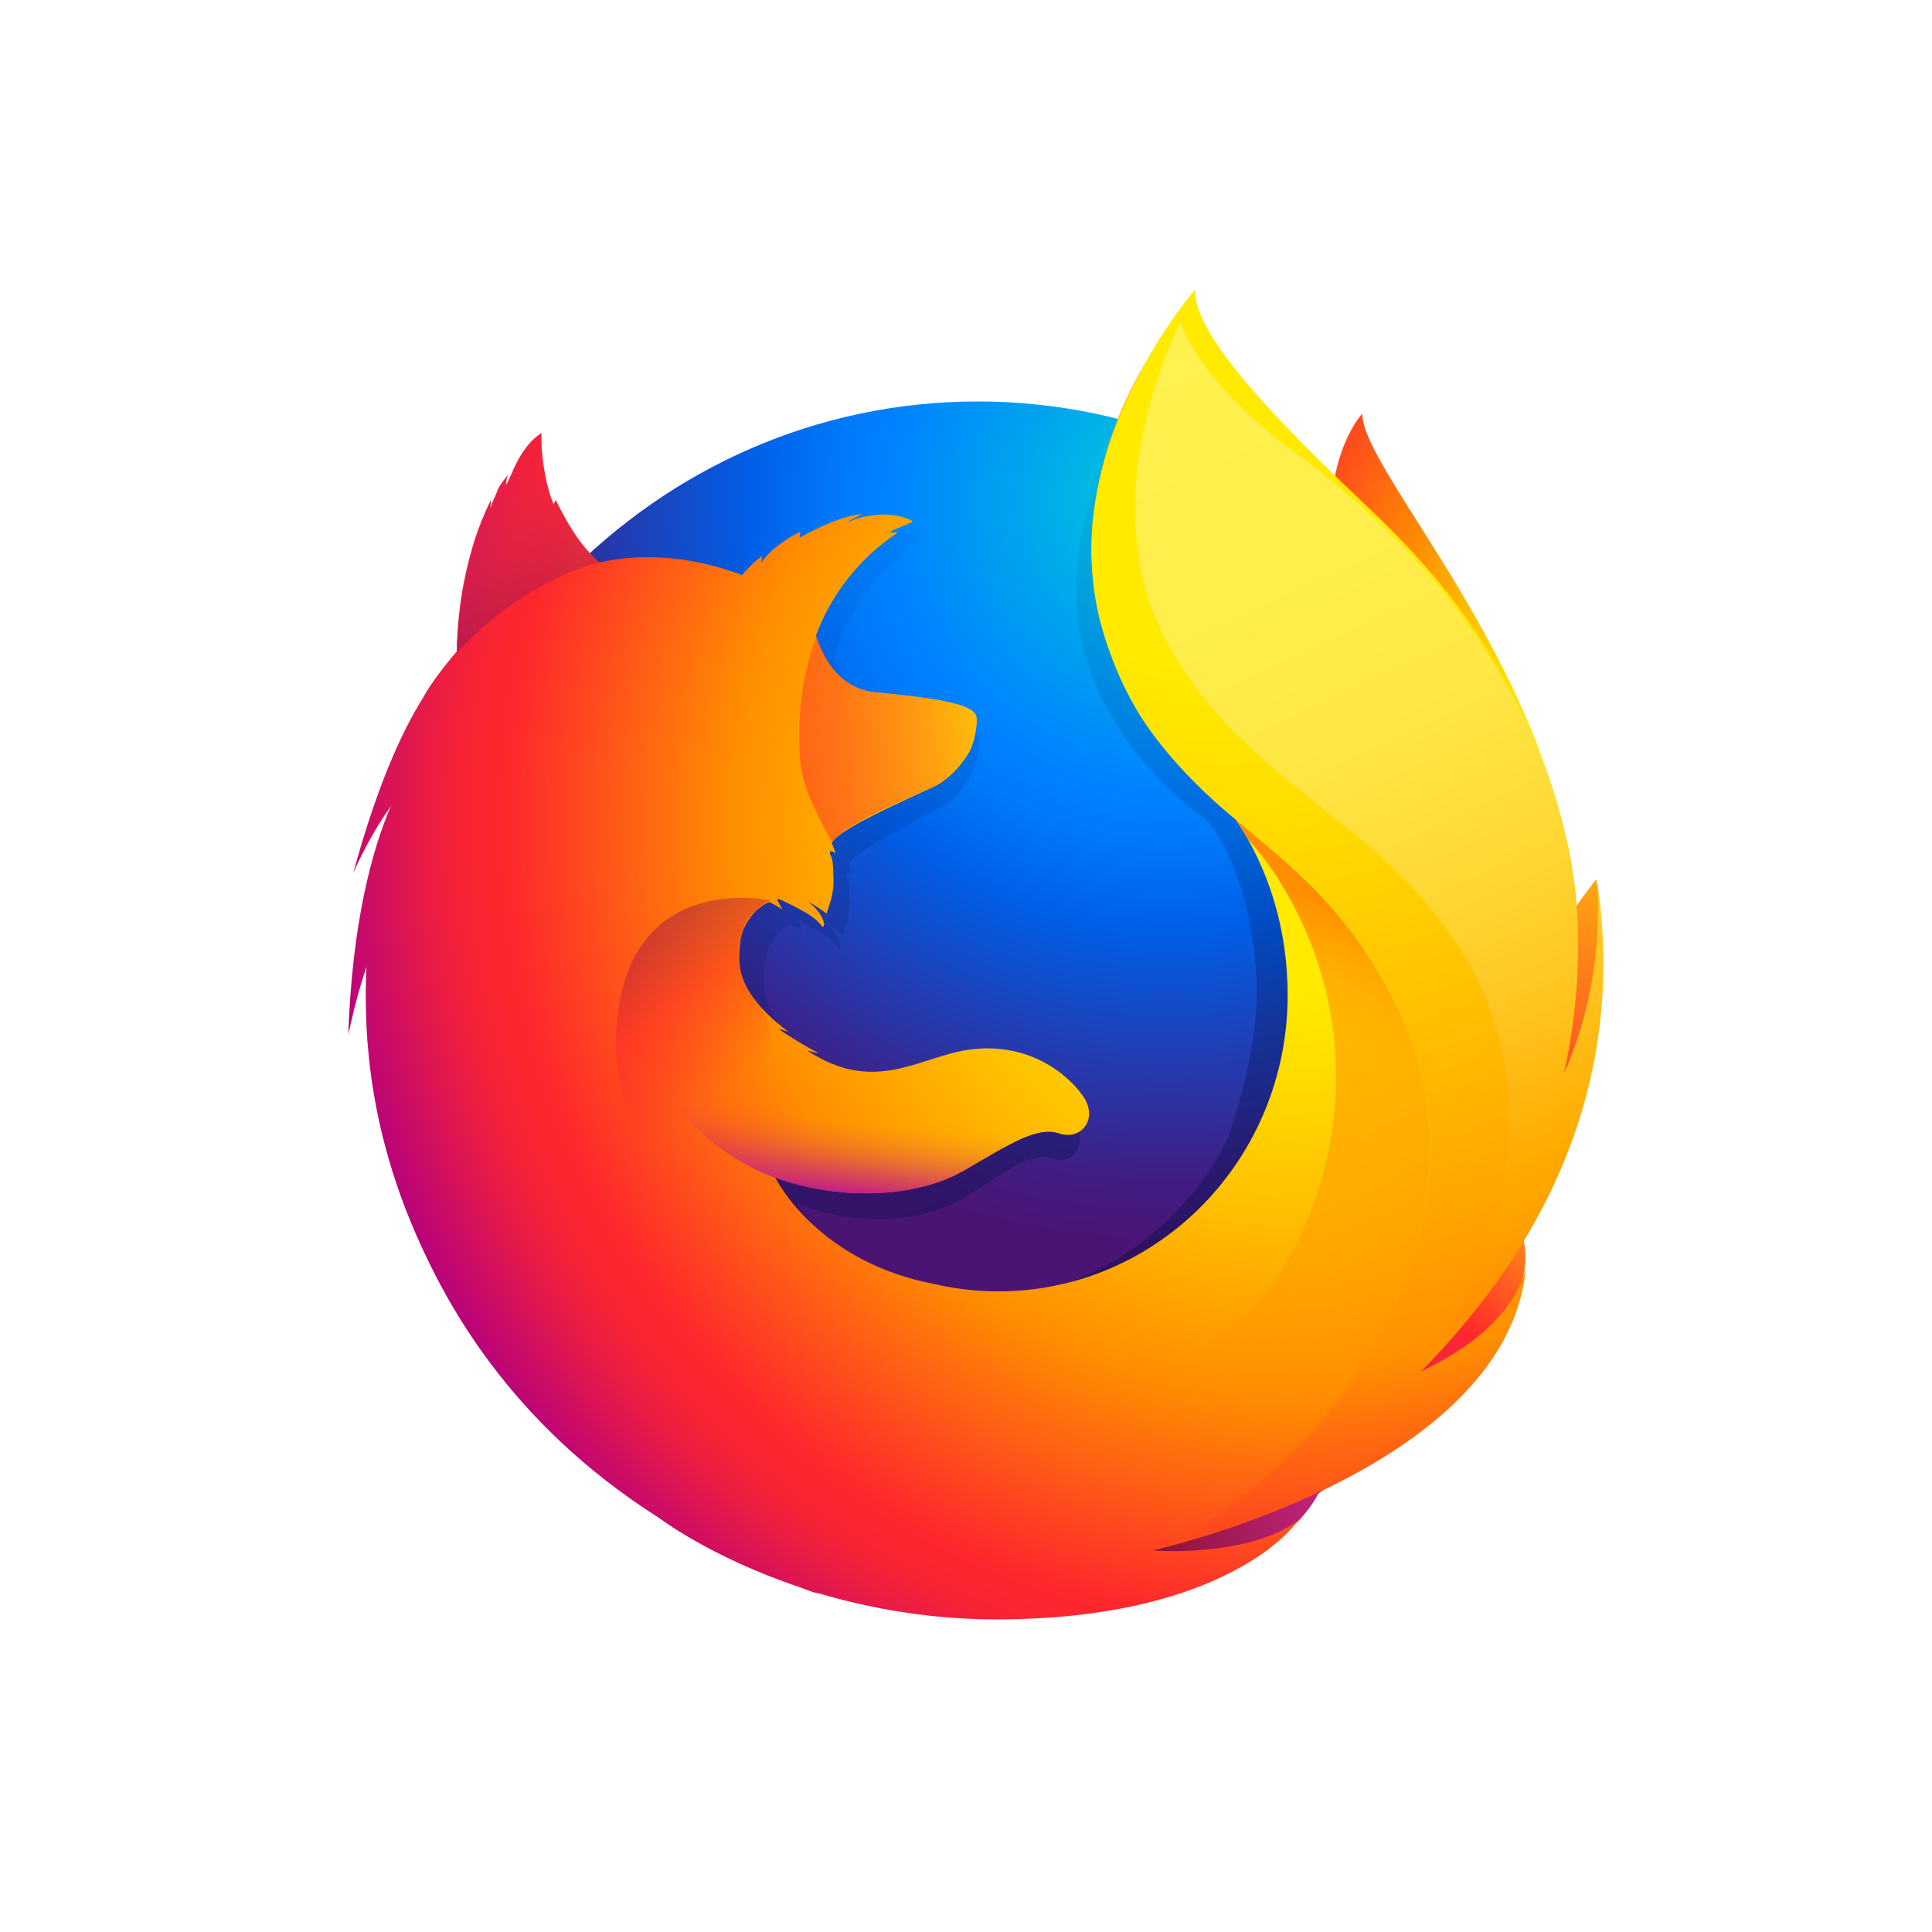 <svg width="100" height="100" viewBox="0 0 100 100" fill="none" xmlns="http://www.w3.org/2000/svg">
<path d="M70.508 21.405C68.883 23.358 68.121 27.732 69.772 32.185C71.422 36.637 73.961 35.674 75.535 40.205C77.617 46.193 76.652 54.239 76.652 54.239C76.652 54.239 79.166 61.686 80.918 53.77C84.803 38.903 70.508 25.077 70.508 21.405Z" fill="url(#paint0_radial)"/>
<path d="M50.602 83.141C67.334 83.141 80.867 69.184 80.867 51.947C80.867 34.711 67.309 20.78 50.602 20.78C33.895 20.78 20.361 34.737 20.361 51.947C20.336 69.184 33.895 83.141 50.602 83.141Z" fill="url(#paint1_radial)"/>
<path d="M73.275 71.189C72.615 71.658 71.93 72.075 71.219 72.465C72.158 71.033 73.047 69.575 73.834 68.065C74.469 67.336 75.078 66.633 75.561 65.852C75.789 65.461 76.068 65.019 76.348 64.472C78.049 61.321 79.928 56.244 79.978 51.036V50.646C79.978 49.344 79.852 48.016 79.598 46.74C79.623 46.844 79.623 46.948 79.648 47.053C79.623 46.974 79.623 46.896 79.598 46.818C79.623 46.948 79.648 47.105 79.674 47.235C80.029 50.255 79.775 53.197 78.531 55.385C78.506 55.411 78.481 55.437 78.481 55.489C79.115 52.182 79.344 48.537 78.633 44.891C78.633 44.891 78.353 43.121 76.221 37.731C75.002 34.633 72.818 32.081 70.914 30.232C69.238 28.097 67.689 26.665 66.852 25.754C65.1 23.853 64.363 22.421 64.059 21.509C63.805 21.379 60.428 18.02 60.174 17.89C58.701 20.234 54.105 27.524 56.289 34.32C57.279 37.419 59.793 40.621 62.434 42.418C62.56 42.548 64.008 44.162 64.693 47.808C65.404 51.583 65.023 54.499 63.576 58.848C61.85 62.649 57.432 66.424 53.293 66.815C44.457 67.648 41.207 62.258 41.207 62.258C44.355 63.56 47.859 63.274 49.992 61.946C52.125 60.592 53.42 59.577 54.486 59.967C55.527 60.358 56.34 59.212 55.603 58.014C54.435 56.166 52.303 55.228 50.195 55.593C48.062 55.957 46.082 57.702 43.289 56.009C43.111 55.905 42.934 55.775 42.756 55.645C42.578 55.515 43.365 55.827 43.162 55.697C42.629 55.385 41.639 54.734 41.41 54.499C41.359 54.447 41.842 54.656 41.791 54.603C39.176 52.39 39.506 50.88 39.582 49.943C39.658 49.188 40.115 48.224 40.928 47.834C41.309 48.042 41.562 48.224 41.562 48.224C41.562 48.224 41.385 47.886 41.309 47.703C41.334 47.677 41.359 47.703 41.41 47.677C41.74 47.834 42.426 48.25 42.807 48.484C43.289 48.823 43.441 49.136 43.441 49.136C43.441 49.136 43.568 49.057 43.467 48.771C43.441 48.641 43.289 48.25 42.807 47.86H42.832C43.111 48.016 43.391 48.224 43.645 48.432C43.772 47.938 44.025 47.417 43.975 46.48C43.949 45.829 43.949 45.646 43.848 45.386C43.746 45.178 43.898 45.074 44.076 45.308C44.051 45.126 44 44.943 43.924 44.787V44.761C44.152 43.98 48.57 41.923 48.9 41.689C49.434 41.298 49.865 40.803 50.195 40.231C50.449 39.84 50.627 39.267 50.678 38.408C50.703 37.783 50.424 37.366 45.93 36.898C44.711 36.768 43.975 35.856 43.568 35.023C43.492 34.841 43.416 34.684 43.34 34.502C43.264 34.32 43.213 34.112 43.162 33.903C43.898 31.742 45.117 29.92 46.945 28.54C47.047 28.436 46.539 28.566 46.641 28.462C46.768 28.357 47.504 28.045 47.656 27.967C47.834 27.889 46.92 27.472 46.107 27.576C45.295 27.68 45.117 27.785 44.66 27.967C44.838 27.785 45.422 27.524 45.295 27.55C44.406 27.68 43.315 28.227 42.375 28.826C42.375 28.722 42.4 28.618 42.426 28.514C41.994 28.696 40.902 29.477 40.598 30.128C40.623 29.998 40.623 29.868 40.623 29.737C40.293 30.024 39.988 30.336 39.734 30.701L39.582 30.753C37.043 29.711 34.783 29.633 32.904 30.102C32.498 29.685 32.295 29.998 31.33 27.863C31.254 27.733 31.381 27.993 31.33 27.863C31.178 27.446 31.432 28.409 31.33 27.863C29.756 29.165 27.674 30.623 26.658 31.638C26.658 31.69 27.826 31.3 26.658 31.638C26.252 31.768 26.277 32.003 26.227 34.268C26.201 34.45 26.227 34.633 26.201 34.789C25.389 35.83 24.855 36.715 24.652 37.184C23.611 39.007 22.469 41.871 21.377 46.376C21.859 45.152 22.443 43.98 23.129 42.86C22.215 45.256 21.326 49.031 21.148 54.812C21.377 53.614 21.656 52.442 22.012 51.271C21.783 56.088 22.596 60.879 24.373 65.331C25.008 66.919 26.049 69.341 27.852 71.997C33.488 78.063 41.41 81.839 50.195 81.839C59.361 81.839 67.613 77.725 73.275 71.189Z" fill="url(#paint2_linear)"/>
<path d="M66.471 75.59C77.566 74.262 82.492 62.545 76.17 62.311C70.482 62.128 61.215 76.215 66.471 75.59Z" fill="url(#paint3_radial)"/>
<path d="M76.982 59.915C84.625 55.358 82.619 45.516 82.619 45.516C82.619 45.516 79.674 49.031 77.668 54.629C75.713 60.175 72.387 62.675 76.982 59.915Z" fill="url(#paint4_radial)"/>
<path d="M52.734 81.422C63.398 84.911 72.539 76.293 66.902 73.429C61.773 70.851 47.682 79.782 52.734 81.422Z" fill="url(#paint5_radial)"/>
<path d="M77.796 64.107C78.05 63.743 78.405 62.545 78.71 61.998C80.589 58.874 80.614 56.4 80.614 56.348C81.757 50.541 81.655 48.146 80.944 43.772C80.385 40.231 77.923 35.153 75.79 32.732C73.606 30.206 75.13 31.039 73.022 29.191C71.169 27.081 69.341 24.973 68.376 24.139C61.266 18.046 61.419 16.744 61.571 16.536C61.546 16.562 61.52 16.588 61.469 16.64C61.393 16.302 61.317 16.015 61.317 16.015C61.317 16.015 57.407 19.973 56.594 26.613C56.061 30.935 57.636 35.466 59.946 38.356C61.139 39.866 62.485 41.22 63.958 42.418C65.684 44.969 66.649 48.12 66.649 51.505C66.649 59.993 59.946 66.841 51.669 66.841C50.552 66.841 49.409 66.711 48.317 66.451C44.407 65.695 42.173 63.664 41.03 62.285C40.395 61.503 40.116 60.931 40.116 60.931C43.62 62.206 47.479 61.946 49.841 60.618C52.202 59.264 53.649 58.275 54.817 58.665C55.96 59.056 56.874 57.91 56.061 56.739C55.249 55.567 53.167 53.874 50.069 54.343C47.708 54.708 45.524 56.426 42.427 54.76C42.223 54.656 42.02 54.525 41.843 54.421C41.639 54.291 42.503 54.603 42.3 54.473C41.69 54.161 40.624 53.51 40.344 53.276C40.294 53.223 40.802 53.432 40.776 53.38C37.882 51.193 38.237 49.708 38.313 48.771C38.389 48.016 38.923 47.078 39.811 46.688C40.243 46.896 40.497 47.078 40.497 47.078C40.497 47.078 40.319 46.74 40.218 46.558C40.243 46.532 40.294 46.558 40.319 46.532C40.675 46.688 41.462 47.078 41.868 47.339C42.401 47.677 42.579 47.99 42.579 47.99C42.579 47.99 42.731 47.912 42.604 47.625C42.553 47.495 42.401 47.105 41.868 46.714H41.893C42.198 46.87 42.503 47.078 42.782 47.287C42.934 46.792 43.188 46.271 43.138 45.334C43.112 44.683 43.112 44.501 42.985 44.266C42.884 44.058 43.036 43.954 43.239 44.188C43.214 44.006 43.138 43.85 43.061 43.667V43.642C43.315 42.86 48.216 40.829 48.571 40.595C49.155 40.231 49.638 39.736 50.018 39.163C50.298 38.773 50.501 38.2 50.552 37.34C50.577 36.95 50.45 36.663 49.155 36.351C48.368 36.169 47.175 36.013 45.296 35.83C43.95 35.7 43.138 34.815 42.681 33.981C42.604 33.799 42.503 33.643 42.427 33.487C42.35 33.304 42.274 33.096 42.223 32.914C43.036 30.727 44.509 28.878 46.413 27.602C46.514 27.498 45.981 27.628 46.083 27.524C46.21 27.42 47.048 27.108 47.2 27.029C47.403 26.951 46.388 26.561 45.473 26.639C44.559 26.743 44.382 26.821 43.874 27.029C44.077 26.847 44.712 26.613 44.559 26.613C43.645 26.717 42.427 27.238 41.386 27.837C41.386 27.733 41.411 27.628 41.436 27.524C40.954 27.706 39.761 28.488 39.405 29.139C39.431 29.008 39.431 28.878 39.431 28.774C39.075 29.06 38.719 29.373 38.44 29.737L38.415 29.763C35.596 28.722 33.108 28.644 31.026 29.113C30.569 28.696 29.833 28.045 28.792 25.936C28.716 25.806 28.69 26.196 28.64 26.066C28.233 25.103 27.979 23.514 28.03 22.421C28.03 22.421 27.192 22.811 26.507 24.452C26.38 24.738 26.303 24.92 26.202 25.077C26.151 25.129 26.278 24.53 26.278 24.582C26.151 24.79 25.846 25.077 25.72 25.467C25.618 25.754 25.491 25.91 25.415 26.248L25.39 26.274C25.39 26.17 25.415 25.858 25.39 25.91C25.059 26.587 24.78 27.29 24.552 27.993C24.171 29.243 23.739 30.961 23.663 33.2C23.637 33.357 23.663 33.565 23.637 33.721C22.749 34.763 22.14 35.648 21.911 36.091C20.768 37.913 19.499 40.725 18.28 45.204C18.813 43.98 19.473 42.808 20.235 41.715C19.22 44.084 18.229 47.834 18.026 53.562C18.28 52.364 18.585 51.193 18.966 50.047C18.788 53.874 19.22 58.639 21.581 64.003C22.977 67.154 26.202 73.559 34.098 78.558C34.098 78.558 36.79 80.615 41.386 82.151C41.716 82.281 42.071 82.412 42.427 82.516C42.325 82.464 42.198 82.412 42.096 82.386C45.169 83.323 48.343 83.818 51.567 83.818C63.501 83.818 67.03 78.897 67.03 78.897L67.005 78.923C67.182 78.766 67.335 78.584 67.487 78.428C65.608 80.251 61.292 80.381 59.692 80.251C62.434 79.417 64.237 78.714 67.741 77.36C68.147 77.204 68.579 77.022 69.01 76.814L69.138 76.736C69.214 76.683 69.315 76.657 69.391 76.605C71.093 75.772 72.718 74.757 74.19 73.533C77.719 70.643 78.481 67.831 78.888 65.982C78.837 66.164 78.659 66.581 78.532 66.841C77.618 68.82 75.612 70.07 73.428 71.111C74.469 69.705 75.434 68.247 76.323 66.737C77.034 66.008 77.237 64.862 77.796 64.107Z" fill="url(#paint6_radial)"/>
<path d="M73.504 71.007C74.951 69.393 76.221 67.518 77.211 65.409C79.725 59.993 83.609 50.958 80.562 41.559C78.15 34.112 74.824 30.05 70.609 26.066C63.754 19.609 61.85 16.718 61.85 15C61.85 15 53.928 24.035 57.355 33.487C60.783 42.938 67.816 42.574 72.463 52.416C77.947 64.003 68.045 76.657 59.844 80.198C60.352 80.094 78.049 75.98 78.988 65.591C78.938 65.774 78.531 68.664 73.504 71.007Z" fill="url(#paint7_radial)"/>
<path d="M50.551 37.34C50.576 36.715 50.272 36.325 45.32 35.83C43.289 35.648 42.502 33.721 42.273 32.888C41.562 34.815 41.258 36.846 41.41 39.293C41.512 40.907 42.578 42.626 43.06 43.615C43.06 43.615 43.162 43.459 43.213 43.407C44.152 42.392 48.113 40.855 48.494 40.647C48.926 40.387 50.5 39.215 50.551 37.34Z" fill="url(#paint8_linear)"/>
<path d="M28.791 25.936C28.715 25.806 28.689 26.196 28.639 26.066C28.232 25.103 27.979 23.54 28.055 22.421C28.055 22.421 27.217 22.811 26.531 24.452C26.404 24.738 26.328 24.92 26.227 25.077C26.176 25.129 26.303 24.53 26.303 24.582C26.176 24.79 25.871 25.077 25.744 25.441C25.643 25.728 25.516 25.91 25.439 26.274C25.414 26.378 25.465 25.832 25.439 25.91C23.814 29.113 23.51 33.956 23.688 33.747C27.141 29.972 31.076 29.086 31.076 29.086C30.594 28.774 29.68 27.837 28.791 25.936Z" fill="url(#paint9_linear)"/>
<path d="M41.842 65.357C37.094 63.274 31.686 60.332 31.889 53.666C32.168 44.891 39.887 46.61 39.887 46.61C39.607 46.688 38.82 47.261 38.541 47.86C38.262 48.615 37.728 50.333 39.328 52.13C41.867 54.942 34.123 58.795 46.057 66.086C46.361 66.242 43.264 65.982 41.842 65.357Z" fill="url(#paint10_linear)"/>
<path d="M40.166 60.983C43.543 62.18 47.453 61.972 49.815 60.644C51.389 59.733 53.42 58.301 54.639 58.665C53.572 58.223 52.76 58.014 51.77 57.988C51.592 57.988 51.414 57.988 51.236 57.962C50.881 57.962 50.525 57.988 50.17 58.014C49.56 58.066 48.9 58.457 48.291 58.405C48.266 58.405 48.875 58.145 48.824 58.145C48.494 58.223 48.139 58.223 47.783 58.275C47.555 58.301 47.352 58.327 47.098 58.353C40.065 58.952 34.148 54.447 34.148 54.447C33.641 56.166 36.408 59.629 40.166 60.983Z" fill="url(#paint11_linear)"/>
<path d="M73.478 71.059C80.588 63.899 84.168 55.228 82.644 45.464C82.644 45.464 83.254 50.463 80.943 55.567C82.061 50.568 82.188 44.37 79.242 37.939C75.332 29.373 68.883 24.842 66.42 22.968C62.688 20.103 61.139 17.213 61.113 16.614C59.996 18.958 56.619 26.977 60.758 33.877C64.617 40.361 70.711 42.261 74.951 48.198C82.822 59.16 73.478 71.059 73.478 71.059Z" fill="url(#paint12_linear)"/>
<path d="M72.463 52.442C69.975 47.183 66.877 44.891 63.957 42.418C64.287 42.913 64.389 43.069 64.566 43.407C67.156 46.219 70.939 53.093 68.197 61.738C62.992 77.985 42.223 70.33 40.039 68.195C40.928 77.595 56.264 82.099 66.268 76.006C71.93 70.434 76.525 61.061 72.463 52.442Z" fill="url(#paint13_linear)"/>
<defs>
<radialGradient id="paint0_radial" cx="0" cy="0" r="1" gradientUnits="userSpaceOnUse" gradientTransform="translate(81.79 36.249) rotate(2.318) scale(23.383 35.341)">
<stop offset="0.1" stop-color="#FFEA00"/>
<stop offset="0.17" stop-color="#FFDE00"/>
<stop offset="0.28" stop-color="#FFBF00"/>
<stop offset="0.43" stop-color="#FF8E00"/>
<stop offset="0.77" stop-color="#FF272D"/>
<stop offset="0.87" stop-color="#E0255A"/>
<stop offset="0.95" stop-color="#CC2477"/>
<stop offset="1" stop-color="#C42482"/>
</radialGradient>
<radialGradient id="paint1_radial" cx="0" cy="0" r="1" gradientUnits="userSpaceOnUse" gradientTransform="translate(60.557 25.643) scale(66.355 68.046)">
<stop stop-color="#00CCDA"/>
<stop offset="0.22" stop-color="#0083FF"/>
<stop offset="0.26" stop-color="#007AF9"/>
<stop offset="0.33" stop-color="#005FE7"/>
<stop offset="0.44" stop-color="#2639AD"/>
<stop offset="0.52" stop-color="#401E84"/>
<stop offset="0.57" stop-color="#4A1475"/>
</radialGradient>
<linearGradient id="paint2_linear" x1="54.878" y1="65.978" x2="41.212" y2="22.386" gradientUnits="userSpaceOnUse">
<stop stop-color="#000F43" stop-opacity="0.4"/>
<stop offset="0.48" stop-color="#001962" stop-opacity="0.17"/>
<stop offset="1" stop-color="#002079" stop-opacity="0"/>
</linearGradient>
<radialGradient id="paint3_radial" cx="0" cy="0" r="1" gradientUnits="userSpaceOnUse" gradientTransform="translate(83.839 60.779) rotate(5.76) scale(22.312 22.869)">
<stop stop-color="#FFEA00"/>
<stop offset="0.5" stop-color="#FF272D"/>
<stop offset="1" stop-color="#C42482"/>
</radialGradient>
<radialGradient id="paint4_radial" cx="0" cy="0" r="1" gradientUnits="userSpaceOnUse" gradientTransform="translate(83.924 38.748) rotate(5.76) scale(37.258 38.189)">
<stop stop-color="#FFE900"/>
<stop offset="0.16" stop-color="#FFAF0E"/>
<stop offset="0.32" stop-color="#FF7A1B"/>
<stop offset="0.47" stop-color="#FF4E26"/>
<stop offset="0.62" stop-color="#FF2C2E"/>
<stop offset="0.76" stop-color="#FF1434"/>
<stop offset="0.89" stop-color="#FF0538"/>
<stop offset="1" stop-color="#FF0039"/>
</radialGradient>
<radialGradient id="paint5_radial" cx="0" cy="0" r="1" gradientUnits="userSpaceOnUse" gradientTransform="translate(85.788 74.516) rotate(5.76) scale(34.189 35.043)">
<stop stop-color="#FF272D"/>
<stop offset="0.5" stop-color="#C42482"/>
<stop offset="0.99" stop-color="#620700"/>
</radialGradient>
<radialGradient id="paint6_radial" cx="0" cy="0" r="1" gradientUnits="userSpaceOnUse" gradientTransform="translate(66.763 42.55) scale(53.33 54.689)">
<stop offset="0.16" stop-color="#FFEA00"/>
<stop offset="0.23" stop-color="#FFDE00"/>
<stop offset="0.37" stop-color="#FFBF00"/>
<stop offset="0.54" stop-color="#FF8E00"/>
<stop offset="0.76" stop-color="#FF272D"/>
<stop offset="0.8" stop-color="#F92433"/>
<stop offset="0.84" stop-color="#E91C45"/>
<stop offset="0.89" stop-color="#CF0E62"/>
<stop offset="0.94" stop-color="#B5007F"/>
</radialGradient>
<radialGradient id="paint7_radial" cx="0" cy="0" r="1" gradientUnits="userSpaceOnUse" gradientTransform="translate(63.704 17.187) scale(60.78 62.329)">
<stop offset="0.28" stop-color="#FFEA00"/>
<stop offset="0.4" stop-color="#FFDD00"/>
<stop offset="0.63" stop-color="#FFBA00"/>
<stop offset="0.86" stop-color="#FF9100"/>
<stop offset="0.93" stop-color="#FF6711"/>
<stop offset="0.99" stop-color="#FF4A1D"/>
</radialGradient>
<linearGradient id="paint8_linear" x1="28.13" y1="40.528" x2="54.338" y2="36.626" gradientUnits="userSpaceOnUse">
<stop stop-color="#C42482" stop-opacity="0.5"/>
<stop offset="0.47" stop-color="#FF272D" stop-opacity="0.5"/>
<stop offset="0.49" stop-color="#FF2C2C" stop-opacity="0.51"/>
<stop offset="0.68" stop-color="#FF7A1A" stop-opacity="0.72"/>
<stop offset="0.83" stop-color="#FFB20D" stop-opacity="0.87"/>
<stop offset="0.94" stop-color="#FFD605" stop-opacity="0.96"/>
<stop offset="1" stop-color="#FFE302"/>
</linearGradient>
<linearGradient id="paint9_linear" x1="27.933" y1="33.488" x2="25.073" y2="23.464" gradientUnits="userSpaceOnUse">
<stop stop-color="#891551" stop-opacity="0.6"/>
<stop offset="1" stop-color="#C42482" stop-opacity="0"/>
</linearGradient>
<linearGradient id="paint10_linear" x1="32.916" y1="47.627" x2="38.728" y2="55.545" gradientUnits="userSpaceOnUse">
<stop offset="0.01" stop-color="#891551" stop-opacity="0.5"/>
<stop offset="0.48" stop-color="#FF272D" stop-opacity="0.5"/>
<stop offset="1" stop-color="#FF272D" stop-opacity="0"/>
</linearGradient>
<linearGradient id="paint11_linear" x1="43.874" y1="61.652" x2="44.415" y2="56.479" gradientUnits="userSpaceOnUse">
<stop stop-color="#C42482"/>
<stop offset="0.08" stop-color="#C42482" stop-opacity="0.81"/>
<stop offset="0.21" stop-color="#C42482" stop-opacity="0.57"/>
<stop offset="0.33" stop-color="#C42482" stop-opacity="0.36"/>
<stop offset="0.45" stop-color="#C42482" stop-opacity="0.2"/>
<stop offset="0.56" stop-color="#C42482" stop-opacity="0.09"/>
<stop offset="0.67" stop-color="#C42482" stop-opacity="0.02"/>
<stop offset="0.77" stop-color="#C42482" stop-opacity="0"/>
</linearGradient>
<linearGradient id="paint12_linear" x1="60.298" y1="17.529" x2="82.027" y2="64.909" gradientUnits="userSpaceOnUse">
<stop stop-color="#FFF14F"/>
<stop offset="0.27" stop-color="#FFEE4C"/>
<stop offset="0.45" stop-color="#FFE643"/>
<stop offset="0.61" stop-color="#FFD834"/>
<stop offset="0.76" stop-color="#FFC41E"/>
<stop offset="0.89" stop-color="#FFAB02"/>
<stop offset="0.9" stop-color="#FFA900"/>
<stop offset="0.95" stop-color="#FFA000"/>
<stop offset="1" stop-color="#FF9100"/>
</linearGradient>
<linearGradient id="paint13_linear" x1="64.436" y1="45.015" x2="54.121" y2="72.025" gradientUnits="userSpaceOnUse">
<stop stop-color="#FF8E00"/>
<stop offset="0.04" stop-color="#FF8E00" stop-opacity="0.86"/>
<stop offset="0.08" stop-color="#FF8E00" stop-opacity="0.73"/>
<stop offset="0.13" stop-color="#FF8E00" stop-opacity="0.63"/>
<stop offset="0.18" stop-color="#FF8E00" stop-opacity="0.56"/>
<stop offset="0.23" stop-color="#FF8E00" stop-opacity="0.51"/>
<stop offset="0.28" stop-color="#FF8E00" stop-opacity="0.5"/>
<stop offset="0.39" stop-color="#FF8E00" stop-opacity="0.48"/>
<stop offset="0.52" stop-color="#FF8E00" stop-opacity="0.42"/>
<stop offset="0.68" stop-color="#FF8E00" stop-opacity="0.31"/>
<stop offset="0.84" stop-color="#FF8E00" stop-opacity="0.17"/>
<stop offset="1" stop-color="#FF8E00" stop-opacity="0"/>
</linearGradient>
</defs>
</svg>
